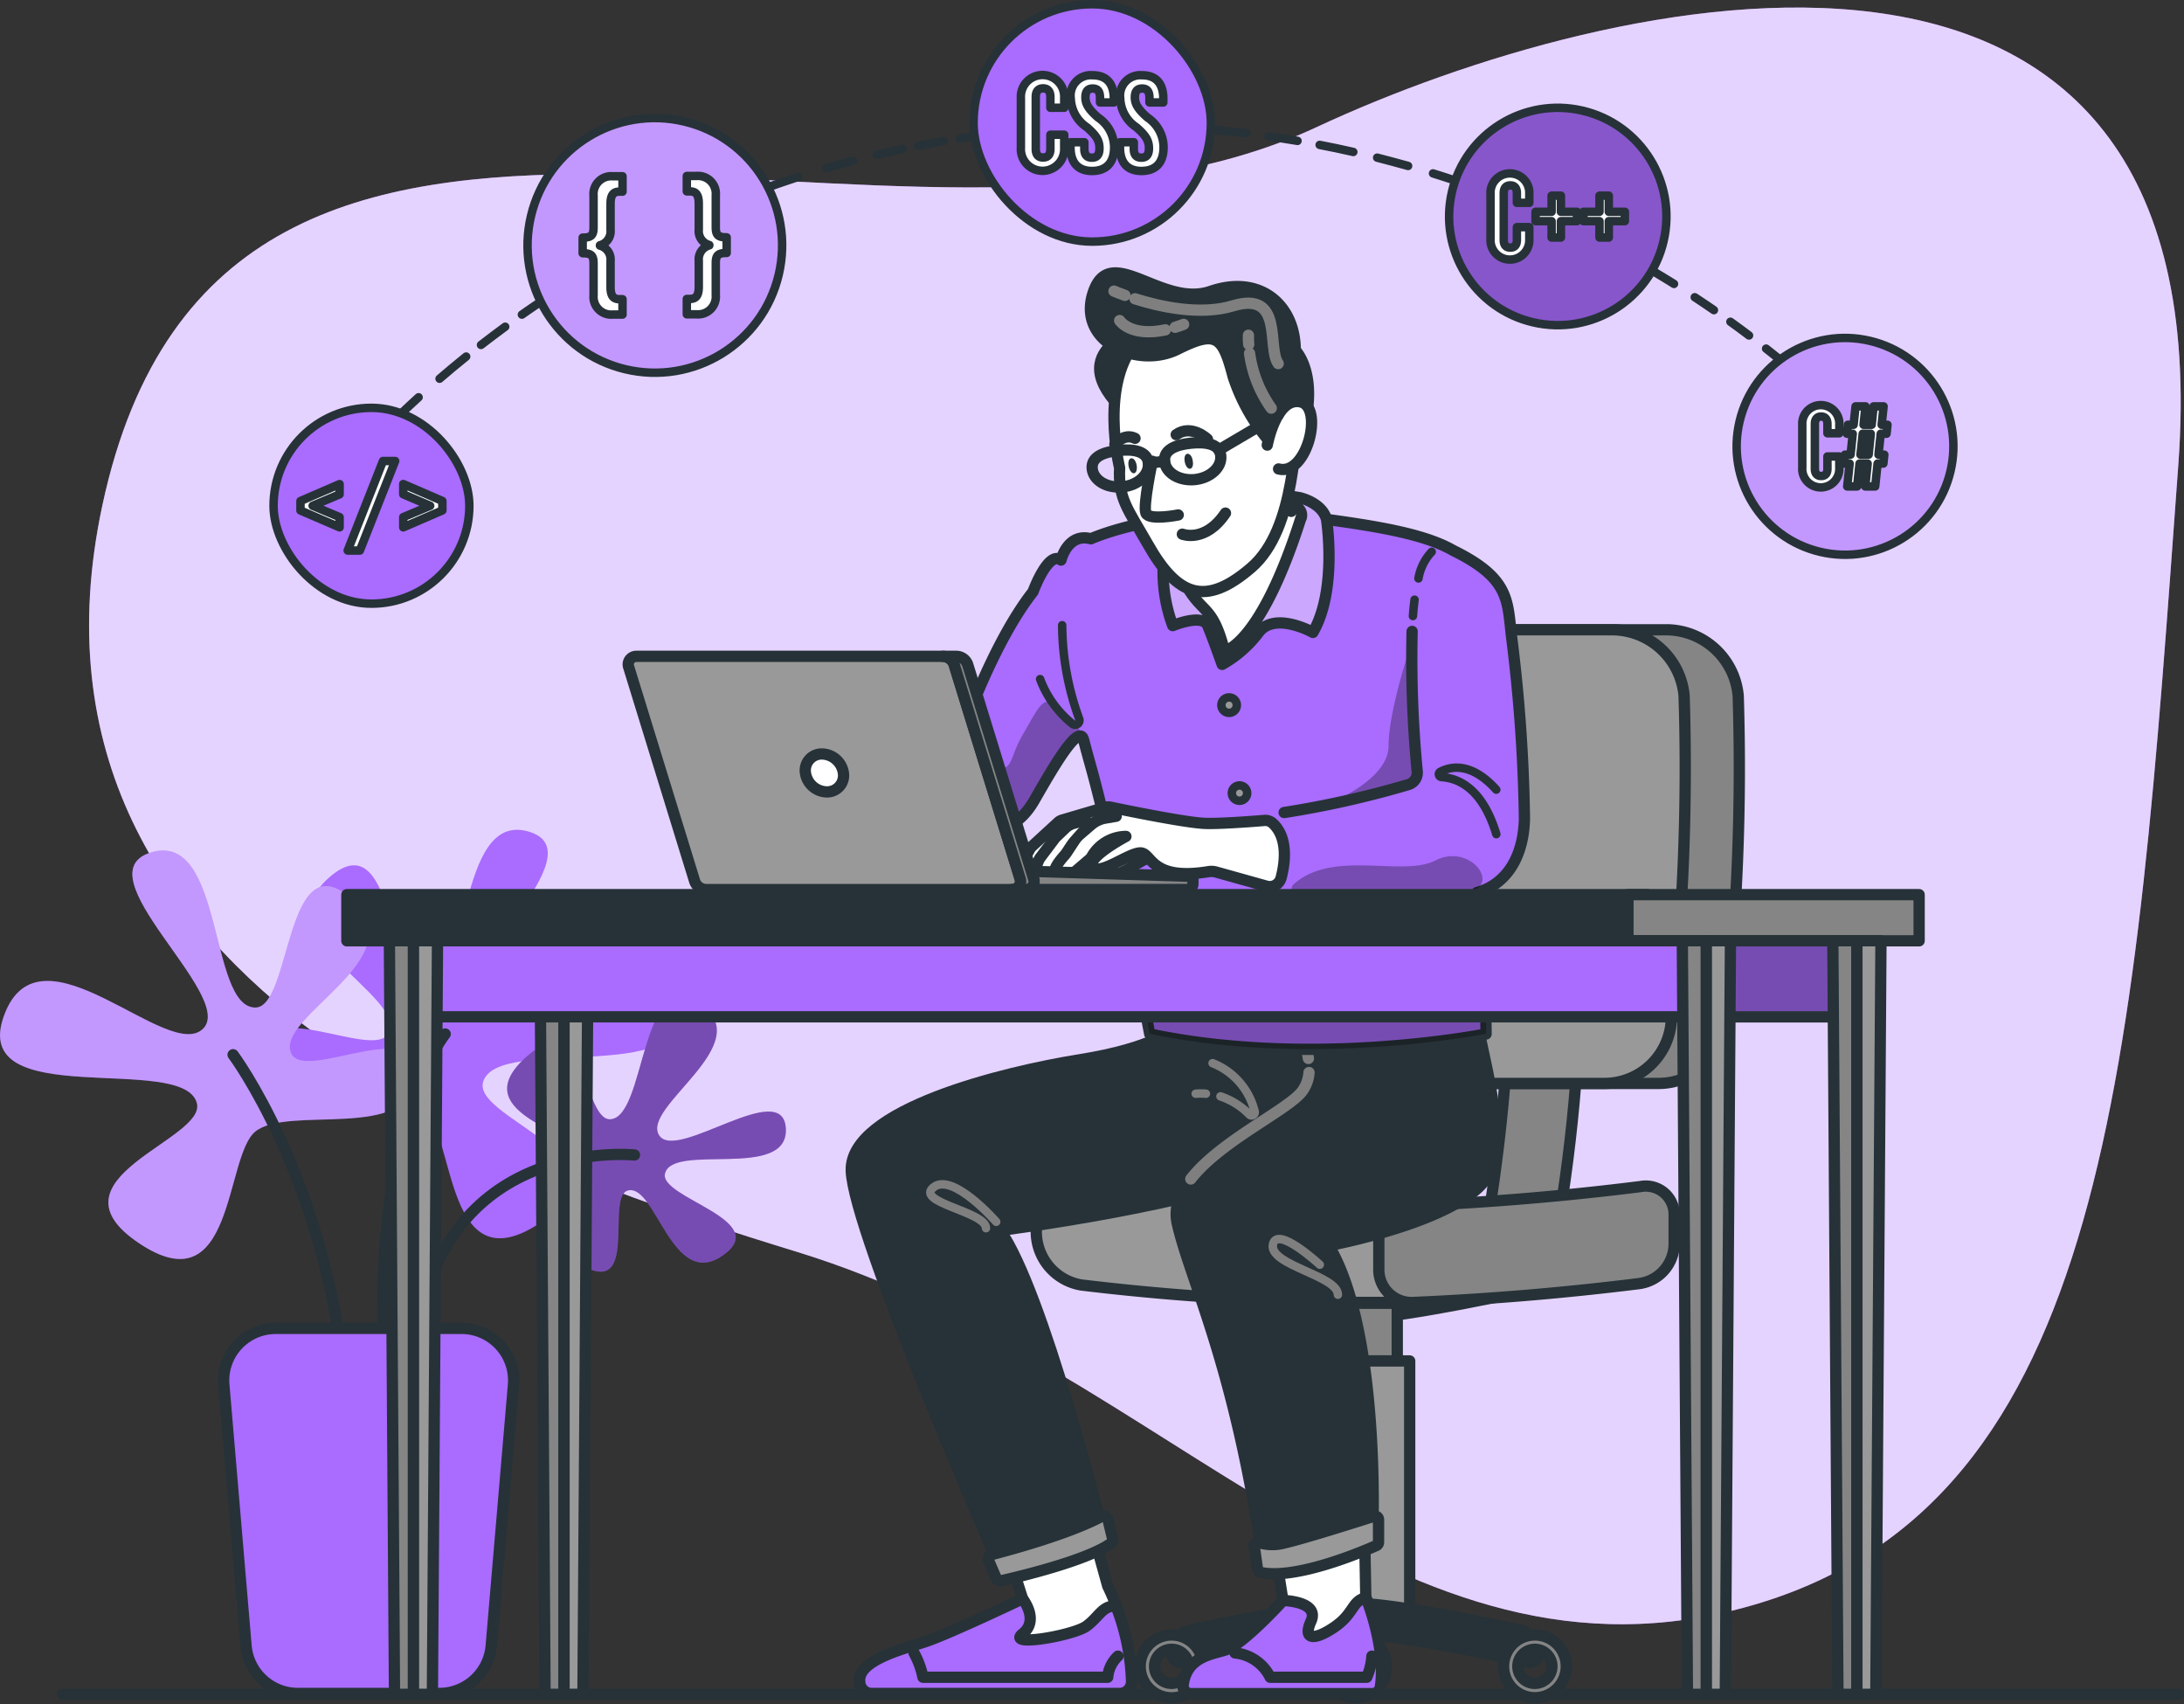 <svg xmlns="http://www.w3.org/2000/svg" xmlns:xlink="http://www.w3.org/1999/xlink" width="193.653" height="151.047" viewBox="0 0 193.653 151.047">
  <rect x="0" y="0" width="193.653" height="151.047" fill="#333333" stroke="none"/>
  <defs>
    <clipPath id="clip-path">
      <path id="Trazado_60" data-name="Trazado 60" d="M226.153,197.79c.209.8.426,1.592.644,2.368,2.268,8.165,5.217,23.7,5.217,23.7,14.516,3.062,29.826,0,29.826,0a114.775,114.775,0,0,0-.789-12.547c2.377-.658,4.083-2.853,4.191-6.5a143.343,143.343,0,0,0-1.134-16.1c-.395-3.271-.113-5.217-5.18-7.712-2.54-1.465-6.759-2.159-11.944-2.853-10.206-1.361-17.573.7-20.186,1.814-2.073-.544-2.649,1.887-2.649,1.887-1.148-.866-2.481,2.808-2.481,2.808-3.357,4.282-6,11.495-6.877,14.062a3,3,0,0,1-1.025,1.411,3.088,3.088,0,0,0-1.057,4.06l4.876,1.492s2.363.617,4.169-2.49C223.259,200.589,225.727,196.184,226.153,197.79Z" transform="translate(-212.34 -177.691)" fill="#a96cfe" stroke="#263238" stroke-linecap="round" stroke-linejoin="round" stroke-width="1"/>
    </clipPath>
    <clipPath id="clip-path-2">
      <path id="Trazado_79" data-name="Trazado 79" d="M272.816,176.071c-.426-1.492-2.372-1.91-2.372-1.91-9.3-1.588-11.263,1.814-11.263,1.814a13.69,13.69,0,0,0,0,9.526s2.645-1.1,3.1,0,1.284,3.438,1.284,3.438a10.487,10.487,0,0,0,3.234-2.835c1.438-1.892,4.813,0,4.813,0C273.8,182.327,272.816,176.071,272.816,176.071Zm-2.268-.109c-3.6,11.3-6.777,11.794-6.777,11.794-1.057-4.155-1.964-3.248-3.4-5.847a8.84,8.84,0,0,1-.562-5.693.794.794,0,0,1,.408-.544c3.574-1.814,7.947-1.148,9.748-.753a.807.807,0,0,1,.6,1.043Z" transform="translate(-258.325 -173.739)" fill="#a96cfe" stroke="#263238" stroke-linecap="round" stroke-linejoin="round" stroke-width="1"/>
    </clipPath>
    <clipPath id="clip-path-3">
      <circle id="Elipse_65" data-name="Elipse 65" cx="11.286" cy="11.286" r="11.286" transform="translate(0 21.957) rotate(-76.59)" fill="#a96cfe" stroke="#263238" stroke-linecap="round" stroke-linejoin="round" stroke-width="0.75"/>
    </clipPath>
    <clipPath id="clip-path-4">
      <circle id="Elipse_69" data-name="Elipse 69" cx="9.63" cy="9.63" r="9.63" transform="matrix(0.228, -0.974, 0.974, 0.228, 0, 18.755)" fill="#a96cfe" stroke="#263238" stroke-linecap="round" stroke-linejoin="round" stroke-width="0.75"/>
    </clipPath>
    <clipPath id="clip-path-5">
      <circle id="Elipse_73" data-name="Elipse 73" cx="9.608" cy="9.608" r="9.608" transform="translate(0 18.692) rotate(-76.59)" fill="#a96cfe" stroke="#263238" stroke-linecap="round" stroke-linejoin="round" stroke-width="0.75"/>
    </clipPath>
    <clipPath id="clip-path-6">
      <rect id="Rectángulo_505" data-name="Rectángulo 505" width="13.35" height="6.741" transform="translate(13.35 6.741) rotate(180)" fill="#a96cfe" stroke="#263238" stroke-miterlimit="10" stroke-width="1"/>
    </clipPath>
  </defs>
  <g id="Programmer-bro" transform="translate(0 0.375)">
    <g id="freepik--background-simple--inject-16" transform="translate(7.899 0.302)">
      <path id="Trazado_21" data-name="Trazado 21" d="M111.268,189.233C89.644,182.569,40.135,166.924,49.575,123c10.887-50.733,70.865-16.33,107.658-33.5,26.042-12.143,80.4-24.949,76.413,29.876-3.883,53.328-6.11,91.963-37.71,101.13S143.969,199.3,111.268,189.233Z" transform="translate(-48.392 -78.906)" fill="#a96cfe"/>
      <path id="Trazado_22" data-name="Trazado 22" d="M111.268,189.233C89.644,182.569,40.135,166.924,49.575,123c10.887-50.733,70.865-16.33,107.658-33.5,26.042-12.143,80.4-24.949,76.413,29.876-3.883,53.328-6.11,91.963-37.71,101.13S143.969,199.3,111.268,189.233Z" transform="translate(-48.392 -78.906)" fill="#fff" opacity="0.7"/>
    </g>
    <g id="freepik--Floor--inject-16" transform="translate(5.553 149.818)">
      <line id="Línea_49" data-name="Línea 49" x2="187.6" fill="none" stroke="#263238" stroke-linecap="round" stroke-linejoin="round" stroke-width="1"/>
    </g>
    <g id="freepik--Plant--inject-16" transform="translate(0 73.174)">
      <path id="Trazado_23" data-name="Trazado 23" d="M96.848,264.481c2.722,2.268,1.814,15.6,10.324,9.866s-5.988-9.136-5.162-12.388c1.161-4.536,20.309.907,17.1-7.8s-14.661,4.391-17.669,1.148c-2.767-2.985,11.014-13.772,4.591-15.6s-5.058,13.767-9.181,13.767c-3.221,0-2.617-14.915-8.537-9.639s7.018,10.479,5.326,13.754c-1.288,2.49-11.472-3.656-11.014,2.082S93.944,262.081,96.848,264.481Z" transform="translate(-59.187 -239.55)" fill="#a96cfe"/>
      <path id="Trazado_24" data-name="Trazado 24" d="M111.313,279.47s-6.187,7.5-5.5,27.934" transform="translate(-71.839 -261.361)" fill="none" stroke="#263238" stroke-linecap="round" stroke-linejoin="round" stroke-width="1"/>
      <path id="Trazado_25" data-name="Trazado 25" d="M136.694,286.148c-1.1-2.209-10.2-3.72-4.99-8.514s5.194,5.484,7.512,5.444c3.243-.054,2.613-13.8,7.966-10.252s-5.289,9.159-3.584,11.694c1.565,2.336,11.009-5.212,11.223-.6s-10.061,1.2-10.719,3.978c-.513,2.164,9.612,4.133,5.121,7.258s-5.929-6.382-8.4-5.766c-1.883.454.631,8.3-3.153,7.072S137.846,288.462,136.694,286.148Z" transform="translate(-85.139 -257.411)" fill="#a96cfe"/>
      <path id="Trazado_26" data-name="Trazado 26" d="M136.694,286.148c-1.1-2.209-10.2-3.72-4.99-8.514s5.194,5.484,7.512,5.444c3.243-.054,2.613-13.8,7.966-10.252s-5.289,9.159-3.584,11.694c1.565,2.336,11.009-5.212,11.223-.6s-10.061,1.2-10.719,3.978c-.513,2.164,9.612,4.133,5.121,7.258s-5.929-6.382-8.4-5.766c-1.883.454.631,8.3-3.153,7.072S137.846,288.462,136.694,286.148Z" transform="translate(-85.139 -257.411)" opacity="0.3"/>
      <path id="Trazado_27" data-name="Trazado 27" d="M131.664,303.052s-17.632-1.837-19.374,17.21" transform="translate(-75.405 -274.22)" fill="none" stroke="#263238" stroke-linecap="round" stroke-linejoin="round" stroke-width="1"/>
      <path id="Trazado_28" data-name="Trazado 28" d="M53.6,268.53c-2.722,2.268-1.814,15.6-10.324,9.866s5.992-9.14,5.162-12.388c-1.157-4.536-20.309.907-17.092-7.8S46,262.6,49.033,259.354c2.763-2.98-11.014-13.767-4.591-15.6s5.04,13.772,9.177,13.772c3.221,0,2.622-14.92,8.542-9.639s-7.022,10.479-5.326,13.754c1.284,2.49,11.472-3.656,11.014,2.078S56.486,266.131,53.6,268.53Z" transform="translate(-30.979 -241.762)" fill="#a96cfe"/>
      <path id="Trazado_29" data-name="Trazado 29" d="M53.6,268.53c-2.722,2.268-1.814,15.6-10.324,9.866s5.992-9.14,5.162-12.388c-1.157-4.536-20.309.907-17.092-7.8S46,262.6,49.033,259.354c2.763-2.98-11.014-13.767-4.591-15.6s5.04,13.772,9.177,13.772c3.221,0,2.622-14.92,8.542-9.639s-7.022,10.479-5.326,13.754c1.284,2.49,11.472-3.656,11.014,2.078S56.486,266.131,53.6,268.53Z" transform="translate(-30.979 -241.762)" fill="#fff" opacity="0.3"/>
      <path id="Trazado_30" data-name="Trazado 30" d="M76.54,283.52s8.029,10.724,9.866,28.619" transform="translate(-55.872 -263.574)" fill="none" stroke="#263238" stroke-linecap="round" stroke-linejoin="round" stroke-width="1"/>
      <path id="Trazado_31" data-name="Trazado 31" d="M81.285,369.361h12.52a4.618,4.618,0,0,0,4.622-4.237L100.4,341.99A4.618,4.618,0,0,0,95.8,337H79.317a4.613,4.613,0,0,0-4.6,4.99l1.969,23.135A4.613,4.613,0,0,0,81.285,369.361Z" transform="translate(-54.87 -292.795)" fill="#a96cfe" stroke="#263238" stroke-linecap="round" stroke-linejoin="round" stroke-width="1"/>
    </g>
    <g id="freepik--Character--inject-16" transform="translate(74.79 23.817)">
      <path id="Trazado_32" data-name="Trazado 32" d="M276.281,331.822c-4.187,0-16.271-2.722-16.271-2.722h32.543S280.464,331.822,276.281,331.822Z" transform="translate(-230.906 -239.121)" fill="#263238" stroke="#263238" stroke-linecap="round" stroke-linejoin="round" stroke-width="1"/>
      <rect id="Rectángulo_496" data-name="Rectángulo 496" width="7.458" height="5.112" transform="translate(41.646 91.335)" fill="#858585" stroke="#263238" stroke-linecap="round" stroke-linejoin="round" stroke-width="1"/>
      <rect id="Rectángulo_497" data-name="Rectángulo 497" width="9.662" height="21.978" transform="translate(40.544 96.447)" fill="#999" stroke="#263238" stroke-linecap="round" stroke-linejoin="round" stroke-width="1"/>
      <path id="Trazado_33" data-name="Trazado 33" d="M328.3,298.925H322c.7-4.328,1.216-8.737,1.533-13.105h6.278C329.512,290.188,329,294.6,328.3,298.925Z" transform="translate(-264.776 -215.474)" fill="#858585" stroke="#263238" stroke-linecap="round" stroke-linejoin="round" stroke-width="1"/>
      <path id="Trazado_34" data-name="Trazado 34" d="M318.582,200.48H291.51a4.7,4.7,0,0,0-4.65,5.856,205.793,205.793,0,0,1,3.094,29.277,5.058,5.058,0,0,0,5.1,5.081h22.79a5.942,5.942,0,0,0,5.82-5.081,203.6,203.6,0,0,0,1.189-29.277A6.424,6.424,0,0,0,318.582,200.48Z" transform="translate(-245.518 -168.846)" fill="#858585" stroke="#263238" stroke-linecap="round" stroke-linejoin="round" stroke-width="1"/>
      <path id="Trazado_35" data-name="Trazado 35" d="M320.061,206.336a203.589,203.589,0,0,1-1.188,29.277,5.942,5.942,0,0,1-5.82,5.081H295.062a5.058,5.058,0,0,1-5.1-5.081,205.789,205.789,0,0,0-3.089-29.277,4.692,4.692,0,0,1,4.65-5.856h22.268A6.424,6.424,0,0,1,320.061,206.336Z" transform="translate(-245.523 -168.846)" fill="#999" stroke="#263238" stroke-linecap="round" stroke-linejoin="round" stroke-width="1"/>
      <path id="Trazado_36" data-name="Trazado 36" d="M292.553,395.166a.807.807,0,0,1-.98.789c-2.962-.644-11.83-2.513-15.292-2.513s-12.334,1.869-15.3,2.513a.8.8,0,0,1-.975-.789h0a2.118,2.118,0,0,1,1.674-2.073c3.466-.744,11.372-2.363,14.6-2.363s11.132,1.62,14.6,2.363A2.123,2.123,0,0,1,292.553,395.166Z" transform="translate(-230.906 -272.795)" fill="#263238" stroke="#263238" stroke-linecap="round" stroke-linejoin="round" stroke-width="1"/>
      <path id="Trazado_37" data-name="Trazado 37" d="M256.64,396.91a2.785,2.785,0,1,0,2.781,2.781A2.785,2.785,0,0,0,256.64,396.91Zm0,4.291a1.511,1.511,0,1,1,1.506-1.511A1.511,1.511,0,0,1,256.64,401.2Z" transform="translate(-227.541 -276.171)" fill="#858585" stroke="#263238" stroke-linecap="round" stroke-linejoin="round" stroke-width="1"/>
      <path id="Trazado_38" data-name="Trazado 38" d="M292.514,396.91a2.785,2.785,0,1,0,2.776,2.763A2.785,2.785,0,0,0,292.514,396.91Zm0,4.291a1.511,1.511,0,1,1,1.072-.45A1.511,1.511,0,0,1,292.514,401.2Z" transform="translate(-247.139 -276.171)" fill="#858585" stroke="#263238" stroke-linecap="round" stroke-linejoin="round" stroke-width="1"/>
      <path id="Trazado_39" data-name="Trazado 39" d="M327.645,396.91a2.781,2.781,0,1,0,1.969.813A2.785,2.785,0,0,0,327.645,396.91Zm0,4.291a1.511,1.511,0,1,1,1.511-1.511A1.511,1.511,0,0,1,327.645,401.2Z" transform="translate(-266.339 -276.171)" fill="#858585" stroke="#263238" stroke-linecap="round" stroke-linejoin="round" stroke-width="1"/>
      <path id="Trazado_40" data-name="Trazado 40" d="M270.064,310.973a214.6,214.6,0,0,1-32.52-1.438,3.4,3.4,0,0,0-4.005,3.443v.531a4.786,4.786,0,0,0,4.005,4.609,215.2,215.2,0,0,0,32.52,1.438Z" transform="translate(-216.442 -228.402)" fill="#999" stroke="#263238" stroke-linecap="round" stroke-linejoin="round" stroke-width="1"/>
      <path id="Trazado_41" data-name="Trazado 41" d="M323.707,317.82c-6.741.844-13.423,1.4-20.209,1.692a2.908,2.908,0,0,1-3-2.926v-2.608a3.075,3.075,0,0,1,3-3.044c6.8-.295,13.468-.853,20.209-1.7a2.513,2.513,0,0,1,2.976,2.545v2.608a3.575,3.575,0,0,1-2.976,3.429Z" transform="translate(-253.029 -228.245)" fill="#858585" stroke="#263238" stroke-linecap="round" stroke-linejoin="round" stroke-width="1"/>
      <path id="Trazado_42" data-name="Trazado 42" d="M223.131,385.7a21.06,21.06,0,0,0-2.118-8.46l-2.327-8.392-7.258,3.1,2.041,6.428s-6.237,2.976-8.542,3.779c-1.533.535-6.124,1.588-5.9,3.556h0a1.057,1.057,0,0,0,1.057,1.057H222.07a1.057,1.057,0,0,0,1.061-1.066Z" transform="translate(-197.584 -260.84)" fill="#fff" stroke="#263238" stroke-linecap="round" stroke-linejoin="round" stroke-width="1"/>
      <path id="Trazado_43" data-name="Trazado 43" d="M219.135,392.258c-1.134.835-7.181,1.892-5.666.68s0-3.1,0-3.1-6.237,2.976-8.542,3.779c-1.533.535-6.124,1.588-5.9,3.556a1.057,1.057,0,0,0,1.057,1.057H222.07a1.052,1.052,0,0,0,1.057-1.066,20.018,20.018,0,0,0-1.388-6.7C220.491,390.475,220.269,391.428,219.135,392.258Z" transform="translate(-197.584 -272.308)" fill="#a96cfe" stroke="#263238" stroke-linecap="round" stroke-linejoin="round" stroke-width="1"/>
      <path id="Trazado_44" data-name="Trazado 44" d="M262.906,388.807h16.1a.694.694,0,0,0,.68-.562c.245-1.279.19-4.142-1.261-7.943l-.145-7.712-8.247,1.4,1.043,6.578s-3.32,3.656-4.9,4.309c-1.107.454-3.629.508-3.965,3.175a.689.689,0,0,0,.69.753Z" transform="translate(-232.11 -262.883)" fill="#fff" stroke="#263238" stroke-linecap="round" stroke-linejoin="round" stroke-width="1"/>
      <path id="Trazado_45" data-name="Trazado 45" d="M275.745,392.169c-1.7,1.189-2.958,1.329-2.164-.454s-2.463-1.846-2.463-1.846-3.321,3.656-4.9,4.309c-1.107.454-3.629.508-3.965,3.175a.689.689,0,0,0,.689.771h16.1a.694.694,0,0,0,.68-.562c.245-1.279.191-4.142-1.261-7.943C277.206,389.91,277.432,390.976,275.745,392.169Z" transform="translate(-232.13 -272.188)" fill="#a96cfe" stroke="#263238" stroke-linecap="round" stroke-linejoin="round" stroke-width="1"/>
      <path id="Trazado_46" data-name="Trazado 46" d="M225.874,277.2s-1.624,1.66-8.26,2.722-20.413,4.382-20.245,9.825,12.856,34.475,12.856,34.475,6.351-1.207,9.3-3.021c0,0-5.112-20.717-8.945-26.16,0,0,17.206-2.118,26.723-6.047s3.919-12.883,3.919-12.883Z" transform="translate(-196.679 -210.169)" fill="#263238" stroke="#263238" stroke-linecap="round" stroke-linejoin="round" stroke-width="1"/>
      <path id="Trazado_47" data-name="Trazado 47" d="M271.372,276.421s2.44,4.083.617,6.351-12.18,6.5-11.009,11.644,5.035,12.4,7.553,29.635a50.492,50.492,0,0,0,9.794-2.572s.653-17.537-3.906-25.1c0,0,13.055-2.418,14.38-6.8s-1.152-11.091-1.2-13.486Z" transform="translate(-231.386 -210.158)" fill="#263238" stroke="#263238" stroke-linecap="round" stroke-linejoin="round" stroke-width="1"/>
      <path id="Trazado_48" data-name="Trazado 48" d="M265.607,291.119a6.042,6.042,0,0,0-.907,0" transform="translate(-233.469 -218.36)" fill="none" stroke="#7f7f7f" stroke-linecap="round" stroke-linejoin="round" stroke-width="0.75"/>
      <path id="Trazado_49" data-name="Trazado 49" d="M268,285.17a6.192,6.192,0,0,1,3.733,4.287.281.281,0,0,1-.454.281,6.469,6.469,0,0,0-2.581-1.624" transform="translate(-235.272 -215.119)" fill="none" stroke="#7f7f7f" stroke-linecap="round" stroke-linejoin="round" stroke-width="0.75"/>
      <path id="Trazado_50" data-name="Trazado 50" d="M217.761,312.736c0-1.474-6.351-2.268-4.65-3.629s5.557,3.062,5.557,3.062" transform="translate(-205.124 -228.055)" fill="none" stroke="#7f7f7f" stroke-linecap="round" stroke-linejoin="round" stroke-width="0.75"/>
      <path id="Trazado_51" data-name="Trazado 51" d="M285.542,324.474c0-1.687-6.069-2.608-5.766-4.423s4.16,1.76,4.16,1.76" transform="translate(-241.701 -233.896)" fill="none" stroke="#7f7f7f" stroke-linecap="round" stroke-linejoin="round" stroke-width="0.75"/>
      <path id="Trazado_52" data-name="Trazado 52" d="M224.193,377.614l.667,1.542a.4.4,0,0,0,.454.231c1.465-.331,7.58-1.774,9.726-3.316a.386.386,0,0,0,.145-.408l-.417-1.719a.395.395,0,0,0-.576-.254c-.966.526-3.656,1.783-9.73,3.379a.4.4,0,0,0-.268.544Z" transform="translate(-211.32 -263.457)" fill="#999" stroke="#263238" stroke-linecap="round" stroke-linejoin="round" stroke-width="1"/>
      <path id="Trazado_53" data-name="Trazado 53" d="M276.146,376.364a.313.313,0,0,1,.413-.34,3.987,3.987,0,0,0,2.268.032c1.683-.381,6.5-1.905,7.929-2.363a.313.313,0,0,1,.408.3V376a.308.308,0,0,1-.186.286c-1.125.5-7.154,3.085-10.306,2.382a.308.308,0,0,1-.236-.263Z" transform="translate(-239.721 -263.477)" fill="#999" stroke="#263238" stroke-linecap="round" stroke-linejoin="round" stroke-width="1"/>
      <path id="Trazado_54" data-name="Trazado 54" d="M274.223,287a3.175,3.175,0,0,1-.658,1.724c-1.334,1.656-7.2,4.355-9.825,7.712" transform="translate(-232.944 -216.119)" fill="none" stroke="#7f7f7f" stroke-linecap="round" stroke-linejoin="round" stroke-width="1"/>
      <path id="Trazado_55" data-name="Trazado 55" d="M286.22,282a7.261,7.261,0,0,1,.231,1.021" transform="translate(-245.227 -213.387)" fill="none" stroke="#7f7f7f" stroke-linecap="round" stroke-linejoin="round" stroke-width="1"/>
      <path id="Trazado_56" data-name="Trazado 56" d="M209.64,400.42a7.748,7.748,0,0,1,.794,2.155h16.38a2.894,2.894,0,0,1,.907-1.869" transform="translate(-203.385 -278.089)" fill="none" stroke="#263238" stroke-linecap="round" stroke-linejoin="round" stroke-width="1"/>
      <path id="Trazado_57" data-name="Trazado 57" d="M272.39,400.42a3.9,3.9,0,0,1,3.116,2.155h8.564a5.57,5.57,0,0,0,.454-1.869" transform="translate(-237.671 -278.089)" fill="none" stroke="#263238" stroke-linecap="round" stroke-linejoin="round" stroke-width="1"/>
      <path id="Trazado_58" data-name="Trazado 58" d="M226.153,197.79c.209.8.426,1.592.644,2.368,2.268,8.165,5.217,23.7,5.217,23.7,14.516,3.062,29.826,0,29.826,0a114.775,114.775,0,0,0-.789-12.547c2.377-.658,4.083-2.853,4.191-6.5a143.343,143.343,0,0,0-1.134-16.1c-.395-3.271-.113-5.217-5.18-7.712-2.54-1.465-6.759-2.159-11.944-2.853-10.206-1.361-17.573.7-20.186,1.814-2.073-.544-2.649,1.887-2.649,1.887-1.148-.866-2.481,2.808-2.481,2.808-3.357,4.282-6,11.495-6.877,14.062a3,3,0,0,1-1.025,1.411,3.088,3.088,0,0,0-1.057,4.06l4.876,1.492s2.363.617,4.169-2.49C223.259,200.589,225.727,196.184,226.153,197.79Z" transform="translate(-204.861 -156.394)" fill="#a96cfe"/>
      <g id="Grupo_39" data-name="Grupo 39" transform="translate(7.48 21.296)" clip-path="url(#clip-path)">
        <path id="Trazado_59" data-name="Trazado 59" d="M222.755,223.76s-.113-2.268-1.928-2.663.508-1.075,1.928-.735,1.089-.907,2.3-2.949,1.814-3.656,2.84-2.481,2.091,1.361,2.527,2.967-1.719,5.443-1.719,5.443l-3.384,2.626-1.719.962H221.04l-.88-2.218Z" transform="translate(-216.613 -197.822)" opacity="0.3"/>
      </g>
      <path id="Trazado_61" data-name="Trazado 61" d="M226.153,197.79c.209.8.426,1.592.644,2.368,2.268,8.165,5.217,23.7,5.217,23.7,14.516,3.062,29.826,0,29.826,0a114.775,114.775,0,0,0-.789-12.547c2.377-.658,4.083-2.853,4.191-6.5a143.343,143.343,0,0,0-1.134-16.1c-.395-3.271-.113-5.217-5.18-7.712-2.54-1.465-6.759-2.159-11.944-2.853-10.206-1.361-17.573.7-20.186,1.814-2.073-.544-2.649,1.887-2.649,1.887-1.148-.866-2.481,2.808-2.481,2.808-3.357,4.282-6,11.495-6.877,14.062a3,3,0,0,1-1.025,1.411,3.088,3.088,0,0,0-1.057,4.06l4.876,1.492s2.363.617,4.169-2.49C223.259,200.589,225.727,196.184,226.153,197.79Z" transform="translate(-204.861 -156.394)" fill="none" stroke="#263238" stroke-linecap="round" stroke-linejoin="round" stroke-width="1"/>
      <path id="Trazado_62" data-name="Trazado 62" d="M282.853,266.112a82.017,82.017,0,0,0-.431-8.728c.494,6.909-13.89,9.072-14.343,5.326s13.985-9.145,6.128-7.258c-6.854,1.647-20.141.073-23.407-.354,1.257,5.9,2.227,11.014,2.227,11.014C267.543,269.174,282.853,266.112,282.853,266.112Z" transform="translate(-225.874 -198.669)" opacity="0.3"/>
      <path id="Trazado_63" data-name="Trazado 63" d="M297.5,202.92s-2.055,6.01-2.05,9.186-5.756,5.307-5.77,5.307c3.089-.626,6.092-1.456,7.526-1.873a1.1,1.1,0,0,0,.8-1.157,110.61,110.61,0,0,1-.5-11.463Z" transform="translate(-247.118 -170.179)" opacity="0.3"/>
      <path id="Trazado_64" data-name="Trazado 64" d="M236.245,199.59a24.469,24.469,0,0,0,1.511,8.3.39.39,0,0,1-.59.454,9.221,9.221,0,0,1-2.876-3.978" transform="translate(-216.854 -168.36)" fill="none" stroke="#263238" stroke-linecap="round" stroke-linejoin="round" stroke-width="0.75"/>
      <path id="Trazado_65" data-name="Trazado 65" d="M317.324,233.32c-1.2-3.969-3.271-4.963-4.876-5.062a.254.254,0,0,1-.118-.454c.934-.5,2.753-.907,4.99,1.57" transform="translate(-259.438 -183.568)" fill="none" stroke="#263238" stroke-linecap="round" stroke-linejoin="round" stroke-width="0.75"/>
      <path id="Trazado_66" data-name="Trazado 66" d="M271.085,214.46a.685.685,0,1,1-.315-.658.685.685,0,0,1,.315.658Z" transform="translate(-236.212 -176.067)" fill="#999" stroke="#263238" stroke-linecap="round" stroke-linejoin="round" stroke-width="0.75"/>
      <path id="Trazado_67" data-name="Trazado 67" d="M273.121,231.58a.68.68,0,1,1-.68-.68A.68.68,0,0,1,273.121,231.58Z" transform="translate(-237.326 -185.467)" fill="#999" stroke="#263238" stroke-linecap="round" stroke-linejoin="round" stroke-width="0.75"/>
      <path id="Trazado_68" data-name="Trazado 68" d="M278.14,272.6a.685.685,0,1,1-.685-.68A.685.685,0,0,1,278.14,272.6Z" transform="translate(-240.064 -207.879)" fill="#999" stroke="#263238" stroke-linecap="round" stroke-linejoin="round" stroke-width="1"/>
      <path id="Trazado_69" data-name="Trazado 69" d="M249.32,243.14s-2.227,2.123-1.166,2.159,2.4-1.424,3.629-1.592-.758-.907-.758-.907Z" transform="translate(-224.272 -191.969)" fill="#fff" stroke="#263238" stroke-linecap="round" stroke-linejoin="round" stroke-width="1"/>
      <path id="Trazado_70" data-name="Trazado 70" d="M253.084,236.542a.975.975,0,0,0-.739-.245c-1.089.091-4.219.327-5.4.254-2.1-.132-8.27-1.438-8.27-1.438a.971.971,0,0,0-.426.023l-3.824,1.125a.907.907,0,0,0-.372.213l-2.313,2.123a.99.99,0,0,0-.191.245l-.481.88a.944.944,0,0,0,.168,1.13h0l3.82.1a.907.907,0,0,0,.644-.227l1.134-.971a1.034,1.034,0,0,0,.2-.227,3.531,3.531,0,0,1,3.039-1.814s-3.629,1.928-2.944,2.722,3.461-1.474,4.368-1.247.966,2.454,5.9,1.647a1.551,1.551,0,0,1,.662.032l4.491,1.257a1.039,1.039,0,0,0,1.284-.744C254.177,240.09,254.485,237.822,253.084,236.542Z" transform="translate(-215.03 -187.761)" fill="#fff" stroke="#263238" stroke-linecap="round" stroke-linejoin="round" stroke-width="1"/>
      <path id="Trazado_71" data-name="Trazado 71" d="M242.622,236.92l-.962.163a2.586,2.586,0,0,0-1.266.6l-1.021.875a2.675,2.675,0,0,0-.454.531l-.658,1a2.382,2.382,0,0,1-.24.313c-.39.454-1.465,1.71-.3,1.538" transform="translate(-218.441 -188.756)" fill="#fff" stroke="#263238" stroke-linecap="round" stroke-linejoin="round" stroke-width="1"/>
      <path id="Trazado_72" data-name="Trazado 72" d="M237.919,237.67l-.993.272a1.815,1.815,0,0,0-.826.454l-.776.744a1.362,1.362,0,0,0-.2.227l-1.275,1.692s-.68,1.2,0,1.22" transform="translate(-216.446 -189.166)" fill="#fff" stroke="#263238" stroke-linecap="round" stroke-linejoin="round" stroke-width="1"/>
      <path id="Trazado_73" data-name="Trazado 73" d="M293.341,200.8a104.13,104.13,0,0,0,.454,12.425,1.1,1.1,0,0,1-.8,1.157,85.006,85.006,0,0,1-11,2.472" transform="translate(-242.921 -169.021)" fill="none" stroke="#263238" stroke-linecap="round" stroke-linejoin="round" stroke-width="1"/>
      <path id="Trazado_74" data-name="Trazado 74" d="M307.305,194.6c-.059.454-.109.948-.145,1.452" transform="translate(-256.668 -165.633)" fill="none" stroke="#263238" stroke-linecap="round" stroke-linejoin="round" stroke-width="0.75"/>
      <path id="Trazado_75" data-name="Trazado 75" d="M309.415,185.24a4.608,4.608,0,0,0-1.175,2.363" transform="translate(-257.258 -160.519)" fill="none" stroke="#263238" stroke-linecap="round" stroke-linejoin="round" stroke-width="0.75"/>
      <path id="Trazado_76" data-name="Trazado 76" d="M260.3,176.723s.286-.907,1.814-1.42,6.832-1.325,9.558,0-2.495,8.533-2.495,8.533l-2.418,3.348L264.6,188.8l-.962-2.871-1.247-1.3s-2.695-2.209-2.468-4.391S260.3,176.723,260.3,176.723Z" transform="translate(-230.852 -154.697)" fill="#fff"/>
      <path id="Trazado_77" data-name="Trazado 77" d="M272.816,176.071c-.426-1.492-2.372-1.91-2.372-1.91-9.3-1.588-11.263,1.814-11.263,1.814a13.69,13.69,0,0,0,0,9.526s2.645-1.1,3.1,0,1.284,3.438,1.284,3.438a10.487,10.487,0,0,0,3.234-2.835c1.438-1.892,4.813,0,4.813,0C273.8,182.327,272.816,176.071,272.816,176.071Zm-2.268-.109c-3.6,11.3-6.777,11.794-6.777,11.794-1.057-4.155-1.964-3.248-3.4-5.847a8.84,8.84,0,0,1-.562-5.693.794.794,0,0,1,.408-.544c3.574-1.814,7.947-1.148,9.748-.753a.807.807,0,0,1,.6,1.043Z" transform="translate(-229.986 -154.236)" fill="#a96cfe"/>
      <g id="Grupo_40" data-name="Grupo 40" transform="translate(28.339 19.504)" clip-path="url(#clip-path-2)">
        <path id="Trazado_78" data-name="Trazado 78" d="M272.816,176.071c-.426-1.492-2.372-1.91-2.372-1.91-9.3-1.588-11.263,1.814-11.263,1.814a13.69,13.69,0,0,0,0,9.526s2.645-1.1,3.1,0,1.284,3.438,1.284,3.438a10.487,10.487,0,0,0,3.234-2.835c1.438-1.892,4.813,0,4.813,0C273.8,182.327,272.816,176.071,272.816,176.071Zm-2.268-.109c-3.6,11.3-6.777,11.794-6.777,11.794-1.057-4.155-1.964-3.248-3.4-5.847a8.84,8.84,0,0,1-.562-5.693.794.794,0,0,1,.408-.544c3.574-1.814,7.947-1.148,9.748-.753a.807.807,0,0,1,.6,1.043Z" transform="translate(-258.325 -173.739)" fill="#fff" opacity="0.4"/>
      </g>
      <path id="Trazado_80" data-name="Trazado 80" d="M272.816,176.071c-.426-1.492-2.372-1.91-2.372-1.91-9.3-1.588-11.263,1.814-11.263,1.814a13.69,13.69,0,0,0,0,9.526s2.645-1.1,3.1,0,1.284,3.438,1.284,3.438a10.487,10.487,0,0,0,3.234-2.835c1.438-1.892,4.813,0,4.813,0C273.8,182.327,272.816,176.071,272.816,176.071Zm-2.268-.109c-3.6,11.3-6.777,11.794-6.777,11.794-1.057-4.155-1.964-3.248-3.4-5.847a8.84,8.84,0,0,1-.562-5.693.794.794,0,0,1,.408-.544c3.574-1.814,7.947-1.148,9.748-.753a.807.807,0,0,1,.6,1.043Z" transform="translate(-229.986 -154.236)" fill="none" stroke="#263238" stroke-linecap="round" stroke-linejoin="round" stroke-width="1"/>
      <path id="Trazado_81" data-name="Trazado 81" d="M250.864,140.8s-8.015,1.606-3.6,6.8C252.157,153.4,250.864,140.8,250.864,140.8Z" transform="translate(-223.217 -136.238)" fill="#263238" stroke="#263238" stroke-linecap="round" stroke-linejoin="round" stroke-width="1"/>
      <path id="Trazado_82" data-name="Trazado 82" d="M249.228,150.764s-1.905-7.712,1.724-11.418,7.562-4.459,10.51-2.645,4.173,6.351,3.72,8.691-.236,10.733-4.278,14.212-6.528,2.622-9.2-2.118C249.931,154.379,249.092,153.485,249.228,150.764Z" transform="translate(-224.742 -133.482)" fill="#fff" stroke="#263238" stroke-linecap="round" stroke-linejoin="round" stroke-width="1"/>
      <path id="Trazado_83" data-name="Trazado 83" d="M260.758,146.514a16.954,16.954,0,0,1-3.983-6.577c-.934-3.552-1.461-4.16-4.94-2.422s-8.9-.6-7.485-4.99c1.492-4.609,6.051,1.361,10.433-.15s7.5,1.211,7.5,5.217c0,0,2.649,2.572,0,9.222Z" transform="translate(-222.224 -130.743)" fill="#263238" stroke="#263238" stroke-linecap="round" stroke-linejoin="round" stroke-width="1"/>
      <path id="Trazado_84" data-name="Trazado 84" d="M278.69,159.737s.771-4.228,2.912-3.838.612,6.632-1.91,5.952" transform="translate(-241.113 -144.474)" fill="#fff" stroke="#263238" stroke-linecap="round" stroke-linejoin="round" stroke-width="1"/>
      <path id="Trazado_85" data-name="Trazado 85" d="M255.47,167.55s-.844,3.924-.567,4.6,2.867.159,2.867.159" transform="translate(-228.086 -150.854)" fill="#fff" stroke="#263238" stroke-linecap="round" stroke-linejoin="round" stroke-width="1"/>
      <path id="Trazado_86" data-name="Trazado 86" d="M262.09,179.549s2.032.8,3.824-1.869" transform="translate(-232.043 -156.389)" fill="#fff" stroke="#263238" stroke-linecap="round" stroke-linejoin="round" stroke-width="1"/>
      <path id="Trazado_87" data-name="Trazado 87" d="M252.268,167.555c.073.363-.023.694-.213.735s-.413-.222-.49-.59,0-.694.213-.735S252.2,167.187,252.268,167.555Z" transform="translate(-226.276 -150.532)" fill="#263238"/>
      <path id="Trazado_88" data-name="Trazado 88" d="M263.233,166.675c.077.363,0,.694-.213.735s-.408-.227-.485-.59,0-.694.213-.735S263.183,166.307,263.233,166.675Z" transform="translate(-232.27 -150.051)" fill="#263238"/>
      <path id="Trazado_89" data-name="Trazado 89" d="M249.437,166.5c.1,1.03-.907,1.973-2.3,2.109s-2.577-.581-2.681-1.61.98-1.479,2.359-1.619S249.337,165.471,249.437,166.5Z" transform="translate(-222.402 -149.645)" fill="none" stroke="#263238" stroke-linecap="round" stroke-linejoin="round" stroke-width="1"/>
      <path id="Trazado_90" data-name="Trazado 90" d="M263.587,165.087c.1,1.025-.93,1.973-2.3,2.109s-2.577-.585-2.681-1.61.98-1.483,2.359-1.619S263.487,164.058,263.587,165.087Z" transform="translate(-230.133 -148.876)" fill="none" stroke="#263238" stroke-linecap="round" stroke-linejoin="round" stroke-width="1"/>
      <line id="Línea_50" data-name="Línea 50" y1="0.141" x2="1.433" transform="translate(27.035 16.71)" fill="#fff" stroke="#263238" stroke-linecap="round" stroke-linejoin="round" stroke-width="1"/>
      <line id="Línea_51" data-name="Línea 51" y1="3.107" x2="5.271" transform="translate(33.281 12.586)" fill="#fff" stroke="#263238" stroke-linecap="round" stroke-linejoin="round" stroke-width="1"/>
      <line id="Línea_52" data-name="Línea 52" x2="0.249" y2="0.603" transform="translate(39.455 20.534)" fill="#fff" stroke="#263238" stroke-linecap="round" stroke-linejoin="round" stroke-width="1"/>
      <path id="Trazado_91" data-name="Trazado 91" d="M248.9,163.44s.8-1.021,1.787-.531" transform="translate(-224.836 -148.246)" fill="#fff" stroke="#263238" stroke-linecap="round" stroke-linejoin="round" stroke-width="1"/>
      <path id="Trazado_92" data-name="Trazado 92" d="M263.662,162.335s-1.411-1.361-2.772-.4" transform="translate(-231.387 -147.598)" fill="#fff" stroke="#263238" stroke-linecap="round" stroke-linejoin="round" stroke-width="1"/>
      <path id="Trazado_93" data-name="Trazado 93" d="M252.83,135.8c2.146.68,5.756,1.515,8.7.621,4.536-1.361,2.98,3.72,4,5.121" transform="translate(-226.983 -133.506)" fill="none" stroke="#7f7f7f" stroke-linecap="round" stroke-linejoin="round" stroke-width="1"/>
      <path id="Trazado_94" data-name="Trazado 94" d="M248.73,134.3s.358.159.971.377" transform="translate(-224.743 -132.687)" fill="none" stroke="#7f7f7f" stroke-linecap="round" stroke-linejoin="round" stroke-width="1"/>
      <path id="Trazado_95" data-name="Trazado 95" d="M260.68,141.059c.24-.073.49-.159.753-.259" transform="translate(-231.273 -136.238)" fill="none" stroke="#7f7f7f" stroke-linecap="round" stroke-linejoin="round" stroke-width="1"/>
      <path id="Trazado_96" data-name="Trazado 96" d="M249.83,140.05s.962,1.483,4.055.826" transform="translate(-225.344 -135.828)" fill="none" stroke="#7f7f7f" stroke-linecap="round" stroke-linejoin="round" stroke-width="1"/>
      <path id="Trazado_97" data-name="Trazado 97" d="M275.23,146.46a10.94,10.94,0,0,0,1.923,4.858" transform="translate(-239.222 -139.331)" fill="none" stroke="#7f7f7f" stroke-linecap="round" stroke-linejoin="round" stroke-width="1"/>
      <path id="Trazado_98" data-name="Trazado 98" d="M275,142.92a7.2,7.2,0,0,0,.027.812" transform="translate(-239.094 -137.396)" fill="none" stroke="#7f7f7f" stroke-linecap="round" stroke-linejoin="round" stroke-width="1"/>
      <path id="Trazado_99" data-name="Trazado 99" d="M283.633,247.206a.526.526,0,0,0,.336.93c3.066,0,11.341.036,14.516-.15,3.969-.227.939-4.536-2.268-2.894C293.308,246.611,287.121,244.08,283.633,247.206Z" transform="translate(-243.71 -193.018)" opacity="0.3"/>
      <path id="Trazado_100" data-name="Trazado 100" d="M207.71,235.713s1.855-4.94,6.509-4.155,1.1,4.681-1.143,5.026C213.076,236.584,212.736,235.228,207.71,235.713Z" transform="translate(-202.331 -185.78)" fill="#fff" stroke="#263238" stroke-linecap="round" stroke-linejoin="round" stroke-width="1"/>
      <path id="Trazado_101" data-name="Trazado 101" d="M197.28,241.75c-.612.612-2.087.667-1.093-.662a7.027,7.027,0,0,1,3.175-2.345c2.2-.984,3.066-.785,5.062-1.225s2.372.376,3.062.753c1.647.907,2.041,1.061,2.459,1.969s.871,2.087-.417,2.087c-1.17,0-1.247-1.937-2.382-1.86s-1.7,1.86-2.495,1.86h-.3c-.68,0-.717-.567-.3-1.456s.871-1.692.871-1.692a3.479,3.479,0,0,0-1.533,1.61c-.544,1.157-.644,1.642-1.647,1.642s-.907-.744.064-2.386a3.874,3.874,0,0,0-1.384,1.42c-.49.907-.748.862-1.388.862-.844,0-.785-1.388.708-2.3C199.748,240.03,199.416,239.622,197.28,241.75Z" transform="translate(-195.852 -189.013)" fill="#fff" stroke="#263238" stroke-linecap="round" stroke-linejoin="round" stroke-width="1"/>
      <path id="Trazado_102" data-name="Trazado 102" d="M210.727,239.69s-.585-.027-.957.962" transform="translate(-203.456 -190.269)" fill="#fff" stroke="#263238" stroke-linecap="round" stroke-linejoin="round" stroke-width="0.75"/>
    </g>
    <g id="freepik--Code--inject-16" transform="translate(24.256 0)">
      <path id="Trazado_103" data-name="Trazado 103" d="M376.2,145.54a93.326,93.326,0,0,1,8.351,7.412" transform="translate(-243.856 -115.011)" fill="none" stroke="#263238" stroke-linecap="round" stroke-linejoin="round" stroke-width="0.75"/>
      <path id="Trazado_104" data-name="Trazado 104" d="M369.22,140.29c.553.4,1.107.8,1.651,1.216" transform="translate(-240.042 -112.143)" fill="none" stroke="#263238" stroke-linecap="round" stroke-linejoin="round" stroke-width="0.75"/>
      <path id="Trazado_105" data-name="Trazado 105" d="M362.25,135.5q.853.558,1.7,1.143" transform="translate(-236.234 -109.526)" fill="none" stroke="#263238" stroke-linecap="round" stroke-linejoin="round" stroke-width="0.75"/>
      <path id="Trazado_106" data-name="Trazado 106" d="M311.09,111.3a91.892,91.892,0,0,1,21.366,9.794" transform="translate(-208.281 -96.303)" fill="none" stroke="#263238" stroke-linecap="round" stroke-linejoin="round" stroke-width="0.75"/>
      <path id="Trazado_107" data-name="Trazado 107" d="M300.17,108.22q1.361.349,2.744.735" transform="translate(-202.315 -94.62)" fill="none" stroke="#263238" stroke-linecap="round" stroke-linejoin="round" stroke-width="0.75"/>
      <path id="Trazado_108" data-name="Trazado 108" d="M288.93,105.73q1.5.286,2.985.626" transform="translate(-196.174 -93.26)" fill="none" stroke="#263238" stroke-linecap="round" stroke-linejoin="round" stroke-width="0.75"/>
      <path id="Trazado_109" data-name="Trazado 109" d="M278.92,104.06q1.293.186,2.577.4" transform="translate(-190.704 -92.347)" fill="none" stroke="#263238" stroke-linecap="round" stroke-linejoin="round" stroke-width="0.75"/>
      <path id="Trazado_110" data-name="Trazado 110" d="M218.61,103.122a93.252,93.252,0,0,1,25.4-.454" transform="translate(-157.752 -91.228)" fill="none" stroke="#263238" stroke-linecap="round" stroke-linejoin="round" stroke-width="0.75"/>
      <path id="Trazado_111" data-name="Trazado 111" d="M210.36,105.4c.771-.15,1.547-.295,2.318-.426" transform="translate(-153.245 -92.845)" fill="none" stroke="#263238" stroke-linecap="round" stroke-linejoin="round" stroke-width="0.75"/>
      <path id="Trazado_112" data-name="Trazado 112" d="M202.35,107.032c.776-.186,1.547-.358,2.327-.522" transform="translate(-148.868 -93.686)" fill="none" stroke="#263238" stroke-linecap="round" stroke-linejoin="round" stroke-width="0.75"/>
      <path id="Trazado_113" data-name="Trazado 113" d="M192.51,109.482q1.184-.347,2.372-.662" transform="translate(-143.492 -94.948)" fill="none" stroke="#263238" stroke-linecap="round" stroke-linejoin="round" stroke-width="0.75"/>
      <path id="Trazado_114" data-name="Trazado 114" d="M133,124.2A91.931,91.931,0,0,1,157.5,112" transform="translate(-110.977 -96.686)" fill="none" stroke="#263238" stroke-linecap="round" stroke-linejoin="round" stroke-width="0.75"/>
      <path id="Trazado_115" data-name="Trazado 115" d="M125,142.875q1.061-.821,2.146-1.615" transform="translate(-106.606 -112.673)" fill="none" stroke="#263238" stroke-linecap="round" stroke-linejoin="round" stroke-width="0.75"/>
      <path id="Trazado_116" data-name="Trazado 116" d="M116.9,149.054c.776-.671,1.565-1.325,2.359-1.964" transform="translate(-102.18 -115.858)" fill="none" stroke="#263238" stroke-linecap="round" stroke-linejoin="round" stroke-width="0.75"/>
      <path id="Trazado_117" data-name="Trazado 117" d="M105.64,158.148q1.6-1.6,3.248-3.1" transform="translate(-96.028 -120.207)" fill="none" stroke="#263238" stroke-linecap="round" stroke-linejoin="round" stroke-width="0.75"/>
      <circle id="Elipse_63" data-name="Elipse 63" cx="11.286" cy="11.286" r="11.286" transform="translate(20.212 29.738) rotate(-76.59)" fill="#a96cfe"/>
      <g id="Grupo_41" data-name="Grupo 41" transform="translate(20.212 7.781)" clip-path="url(#clip-path-3)">
        <circle id="Elipse_64" data-name="Elipse 64" cx="11.286" cy="11.286" r="11.286" transform="translate(0 21.957) rotate(-76.59)" fill="#fff" opacity="0.3"/>
      </g>
      <circle id="Elipse_66" data-name="Elipse 66" cx="11.286" cy="11.286" r="11.286" transform="translate(20.212 29.738) rotate(-76.59)" fill="none" stroke="#263238" stroke-linecap="round" stroke-linejoin="round" stroke-width="0.75"/>
      <path id="Trazado_118" data-name="Trazado 118" d="M145.836,122.408v-2.826c0-.708-.2-.907-.966-.907v-1.384c.767,0,.966-.213.966-.907v-2.826a1.574,1.574,0,0,1,1.706-1.706h.862v1.361h-.249c-.535,0-.812.245-.812,1.093v2.3a1.275,1.275,0,0,1-.939,1.361V118a1.275,1.275,0,0,1,.939,1.361v2.3c0,.844.277,1.089.812,1.089h.249v1.361h-.862a1.574,1.574,0,0,1-1.706-1.706Z" transform="translate(-117.462 -96.602)" fill="#fff" stroke="#263238" stroke-linecap="round" stroke-linejoin="round" stroke-width="0.75"/>
      <path id="Trazado_119" data-name="Trazado 119" d="M165.23,122.7h.245c.54,0,.816-.245.816-1.089v-2.3a1.279,1.279,0,0,1,.934-1.361v-.032a1.275,1.275,0,0,1-.934-1.361v-2.3c0-.848-.277-1.093-.816-1.093h-.245V111.8h.862a1.574,1.574,0,0,1,1.706,1.706v2.826c0,.708.2.907.966.907v1.384c-.767,0-.966.213-.966.907v2.826a1.574,1.574,0,0,1-1.706,1.706h-.862Z" transform="translate(-128.587 -96.575)" fill="#fff" stroke="#263238" stroke-linecap="round" stroke-linejoin="round" stroke-width="0.75"/>
      <rect id="Rectángulo_498" data-name="Rectángulo 498" width="17.36" height="17.36" rx="8.68" transform="translate(0 35.777)" fill="#a96cfe" stroke="#263238" stroke-linecap="round" stroke-linejoin="round" stroke-width="0.75"/>
      <path id="Trazado_120" data-name="Trazado 120" d="M89.71,174.356v-.839l3.47-1.5v.907l-2.391,1.012,2.391,1.007v.907Z" transform="translate(-87.324 -129.479)" fill="#fff" stroke="#263238" stroke-linecap="round" stroke-linejoin="round" stroke-width="0.75"/>
      <path id="Trazado_121" data-name="Trazado 121" d="M102.07,167.5h1.08l-3.13,7.938H98.94Z" transform="translate(-92.367 -127.01)" fill="#fff" stroke="#263238" stroke-linecap="round" stroke-linejoin="round" stroke-width="0.75"/>
      <path id="Trazado_122" data-name="Trazado 122" d="M109.8,174.935l2.391-1.007-2.391-1.021V172l3.47,1.5v.839l-3.47,1.5Z" transform="translate(-98.301 -129.468)" fill="#fff" stroke="#263238" stroke-linecap="round" stroke-linejoin="round" stroke-width="0.75"/>
      <circle id="Elipse_67" data-name="Elipse 67" cx="9.63" cy="9.63" r="9.63" transform="matrix(0.228, -0.974, 0.974, 0.228, 102.294, 25.999)" fill="#a96cfe"/>
      <g id="Grupo_42" data-name="Grupo 42" transform="translate(102.294 7.244)" clip-path="url(#clip-path-4)">
        <circle id="Elipse_68" data-name="Elipse 68" cx="9.63" cy="9.63" r="9.63" transform="matrix(0.228, -0.974, 0.974, 0.228, 0, 18.755)" opacity="0.2"/>
      </g>
      <circle id="Elipse_70" data-name="Elipse 70" cx="9.63" cy="9.63" r="9.63" transform="matrix(0.228, -0.974, 0.974, 0.228, 102.294, 25.999)" fill="none" stroke="#263238" stroke-linecap="round" stroke-linejoin="round" stroke-width="0.75"/>
      <path id="Trazado_123" data-name="Trazado 123" d="M322.33,117.126v-3.992a1.722,1.722,0,1,1,3.438,0v.785h-1.1v-.857c0-.49-.236-.689-.585-.689s-.581.2-.581.689v4.146c0,.49.231.68.581.68s.585-.191.585-.68v-1.134h1.1v1.052a1.722,1.722,0,1,1-3.438,0Z" transform="translate(-214.423 -96.314)" fill="#fff" stroke="#263238" stroke-linecap="round" stroke-linejoin="round" stroke-width="0.75"/>
      <path id="Trazado_124" data-name="Trazado 124" d="M332.554,117.909H331.13v-.83h1.424V115.65h.826v1.429H334.8v.83H333.38v1.452h-.826Z" transform="translate(-219.231 -98.68)" fill="#fff" stroke="#263238" stroke-linecap="round" stroke-linejoin="round" stroke-width="0.75"/>
      <path id="Trazado_125" data-name="Trazado 125" d="M341.914,117.909H340.49v-.83h1.424V115.65h.826v1.429h1.424v.83H342.74v1.452h-.826Z" transform="translate(-224.345 -98.68)" fill="#fff" stroke="#263238" stroke-linecap="round" stroke-linejoin="round" stroke-width="0.75"/>
      <rect id="Rectángulo_499" data-name="Rectángulo 499" width="21.043" height="21.043" rx="10.522" transform="translate(62.069)" fill="#a96cfe" stroke="#263238" stroke-linecap="round" stroke-linejoin="round" stroke-width="0.75"/>
      <path id="Trazado_126" data-name="Trazado 126" d="M230.53,98.54V94.108a1.924,1.924,0,1,1,3.842,0v.871h-1.225v-.957c0-.54-.263-.762-.649-.762s-.649.222-.649.762V98.63c0,.544.259.758.649.758s.649-.213.649-.758V97.369h1.225v1.17a1.924,1.924,0,1,1-3.842,0Z" transform="translate(-164.265 -85.802)" fill="#fff" stroke="#263238" stroke-linecap="round" stroke-linejoin="round" stroke-width="0.75"/>
      <path id="Trazado_127" data-name="Trazado 127" d="M240.23,98.512v-.454h1.225v.567c0,.59.259.8.671.8s.671-.213.671-.826c0-.685-.259-1.12-1.107-1.864a3.191,3.191,0,0,1-1.438-2.567,1.8,1.8,0,0,1,1.932-2.05c1.261,0,1.887.753,1.887,2.073v.34h-1.225v-.422c0-.59-.236-.812-.649-.812s-.644.222-.644.789.268,1.034,1.116,1.778a3.191,3.191,0,0,1,1.429,2.64c0,1.361-.685,2.1-1.96,2.1S240.23,99.832,240.23,98.512Z" transform="translate(-169.565 -85.824)" fill="#fff" stroke="#263238" stroke-linecap="round" stroke-linejoin="round" stroke-width="0.75"/>
      <path id="Trazado_128" data-name="Trazado 128" d="M249.9,98.512v-.454h1.225v.567c0,.59.259.8.671.8s.671-.213.671-.826c0-.685-.259-1.12-1.107-1.864a3.191,3.191,0,0,1-1.438-2.567,1.8,1.8,0,0,1,1.932-2.05c1.261,0,1.887.753,1.887,2.073v.34h-1.229v-.422c0-.59-.236-.812-.649-.812s-.644.222-.644.789.268,1.034,1.116,1.778a3.191,3.191,0,0,1,1.429,2.64c0,1.361-.685,2.1-1.96,2.1S249.9,99.832,249.9,98.512Z" transform="translate(-174.848 -85.824)" fill="#fff" stroke="#263238" stroke-linecap="round" stroke-linejoin="round" stroke-width="0.75"/>
      <circle id="Elipse_71" data-name="Elipse 71" cx="9.608" cy="9.608" r="9.608" transform="translate(127.766 46.309) rotate(-76.59)" fill="#a96cfe"/>
      <g id="Grupo_43" data-name="Grupo 43" transform="translate(127.766 27.617)" clip-path="url(#clip-path-5)">
        <circle id="Elipse_72" data-name="Elipse 72" cx="9.608" cy="9.608" r="9.608" transform="translate(0 18.692) rotate(-76.59)" fill="#fff" opacity="0.3"/>
      </g>
      <circle id="Elipse_74" data-name="Elipse 74" cx="9.608" cy="9.608" r="9.608" transform="translate(127.766 46.309) rotate(-76.59)" fill="none" stroke="#263238" stroke-linecap="round" stroke-linejoin="round" stroke-width="0.75"/>
      <path id="Trazado_129" data-name="Trazado 129" d="M383.27,162.137v-3.815a1.645,1.645,0,1,1,3.284,0v.753H385.5v-.821c0-.454-.227-.662-.558-.662s-.558.2-.558.662v3.96c0,.454.222.649.558.649s.558-.181.558-.649V161.13h1.052v1a1.645,1.645,0,1,1-3.284,0Z" transform="translate(-247.719 -121.043)" fill="#fff" stroke="#263238" stroke-linecap="round" stroke-linejoin="round" stroke-width="0.75"/>
      <path id="Trazado_130" data-name="Trazado 130" d="M391.929,161.891h-.5l.082-.789h.5l.191-1.855h-.513l.082-.794h.508l.172-1.633h.88l-.172,1.633h.721l.172-1.633h.885l-.172,1.633h.517l-.082.794h-.517l-.2,1.855H395l-.082.789h-.513l-.213,2.028h-.88l.213-2.028h-.721l-.213,2.028h-.88Zm1.683-.789.191-1.855h-.717l-.2,1.855Z" transform="translate(-252.177 -121.174)" fill="#fff" stroke="#263238" stroke-linecap="round" stroke-linejoin="round" stroke-width="0.75"/>
    </g>
    <g id="freepik--Desk--inject-16" transform="translate(30.756 57.805)">
      <path id="Trazado_131" data-name="Trazado 131" d="M138.657,328.05h-1.683l-.454-66.8h2.137Z" transform="translate(-119.4 -236.037)" fill="#858585" stroke="#263238" stroke-linecap="round" stroke-linejoin="round" stroke-width="1"/>
      <path id="Trazado_132" data-name="Trazado 132" d="M142.908,328.05H141.23v-66.8h2.132Z" transform="translate(-121.974 -236.037)" fill="#999" stroke="#263238" stroke-linecap="round" stroke-linejoin="round" stroke-width="1"/>
      <rect id="Rectángulo_500" data-name="Rectángulo 500" width="115.315" height="4.092" transform="translate(0 21.126)" fill="#263238" stroke="#263238" stroke-linecap="round" stroke-linejoin="round" stroke-width="1"/>
      <rect id="Rectángulo_501" data-name="Rectángulo 501" width="25.82" height="4.092" transform="translate(113.591 21.126)" fill="#858585" stroke="#263238" stroke-linecap="round" stroke-linejoin="round" stroke-width="1"/>
      <rect id="Rectángulo_502" data-name="Rectángulo 502" width="114.639" height="6.741" transform="translate(5.906 25.213)" fill="#a96cfe" stroke="#263238" stroke-miterlimit="10" stroke-width="1"/>
      <rect id="Rectángulo_503" data-name="Rectángulo 503" width="13.35" height="6.741" transform="translate(133.895 31.958) rotate(180)" fill="#a96cfe"/>
      <g id="Grupo_44" data-name="Grupo 44" transform="translate(120.545 25.217)" clip-path="url(#clip-path-6)">
        <rect id="Rectángulo_504" data-name="Rectángulo 504" width="13.35" height="6.741" transform="translate(13.35 6.741) rotate(180)" opacity="0.3"/>
      </g>
      <rect id="Rectángulo_506" data-name="Rectángulo 506" width="13.35" height="6.741" transform="translate(133.895 31.958) rotate(180)" fill="none" stroke="#263238" stroke-miterlimit="10" stroke-width="1"/>
      <path id="Trazado_133" data-name="Trazado 133" d="M361.952,328.05h-1.678l-.454-66.8h2.132Z" transform="translate(-241.407 -236.037)" fill="#858585" stroke="#263238" stroke-linecap="round" stroke-linejoin="round" stroke-width="1"/>
      <path id="Trazado_134" data-name="Trazado 134" d="M366.2,328.05H364.52v-66.8h2.137Z" transform="translate(-243.975 -236.037)" fill="#999" stroke="#263238" stroke-linecap="round" stroke-linejoin="round" stroke-width="1"/>
      <path id="Trazado_135" data-name="Trazado 135" d="M109.227,328.05h-1.683l-.454-66.8h2.137Z" transform="translate(-103.32 -236.037)" fill="#858585" stroke="#263238" stroke-linecap="round" stroke-linejoin="round" stroke-width="1"/>
      <path id="Trazado_136" data-name="Trazado 136" d="M113.478,328.05H111.8v-66.8h2.132Z" transform="translate(-105.894 -236.037)" fill="#999" stroke="#263238" stroke-linecap="round" stroke-linejoin="round" stroke-width="1"/>
      <path id="Trazado_137" data-name="Trazado 137" d="M391.377,328.05h-1.683l-.454-66.8h2.137Z" transform="translate(-257.481 -236.037)" fill="#858585" stroke="#263238" stroke-linecap="round" stroke-linejoin="round" stroke-width="1"/>
      <path id="Trazado_138" data-name="Trazado 138" d="M395.628,328.05H393.95v-66.8h2.132Z" transform="translate(-260.055 -236.037)" fill="#999" stroke="#263238" stroke-linecap="round" stroke-linejoin="round" stroke-width="1"/>
      <path id="Trazado_139" data-name="Trazado 139" d="M246.172,249.289H232.659a.5.5,0,0,1-.5-.5V247.67l14.516.454v.662A.5.5,0,0,1,246.172,249.289Z" transform="translate(-171.656 -228.618)" fill="#858585" stroke="#263238" stroke-linecap="round" stroke-linejoin="round" stroke-width="1"/>
      <path id="Trazado_140" data-name="Trazado 140" d="M187.824,226.341H160.657a1.084,1.084,0,0,1-.993-.758l-5.834-18.934a.717.717,0,0,1,.69-.98h27.167a1.08,1.08,0,0,1,.993.753l5.834,18.934a.721.721,0,0,1-.689.984Z" transform="translate(-128.831 -205.669)" fill="#999" stroke="#263238" stroke-linecap="round" stroke-linejoin="round" stroke-width="1"/>
      <path id="Trazado_141" data-name="Trazado 141" d="M223.329,225.357,217.5,206.423a1.08,1.08,0,0,0-.993-.753h-1.2a1.08,1.08,0,0,1,.993.753l5.834,18.934a.721.721,0,0,1-.689.984h1.22a.721.721,0,0,0,.671-.984Z" transform="translate(-162.444 -205.67)" fill="#858585" stroke="#263238" stroke-linecap="round" stroke-linejoin="round" stroke-width="1"/>
      <path id="Trazado_142" data-name="Trazado 142" d="M191.76,226.428a1.456,1.456,0,0,1-1.474,1.683,1.955,1.955,0,0,1-1.887-1.683,1.452,1.452,0,0,1,1.474-1.678,1.96,1.96,0,0,1,1.887,1.678Z" transform="translate(-147.736 -216.094)" fill="#fff" stroke="#263238" stroke-linecap="round" stroke-linejoin="round" stroke-width="1"/>
    </g>
  </g>
</svg>
